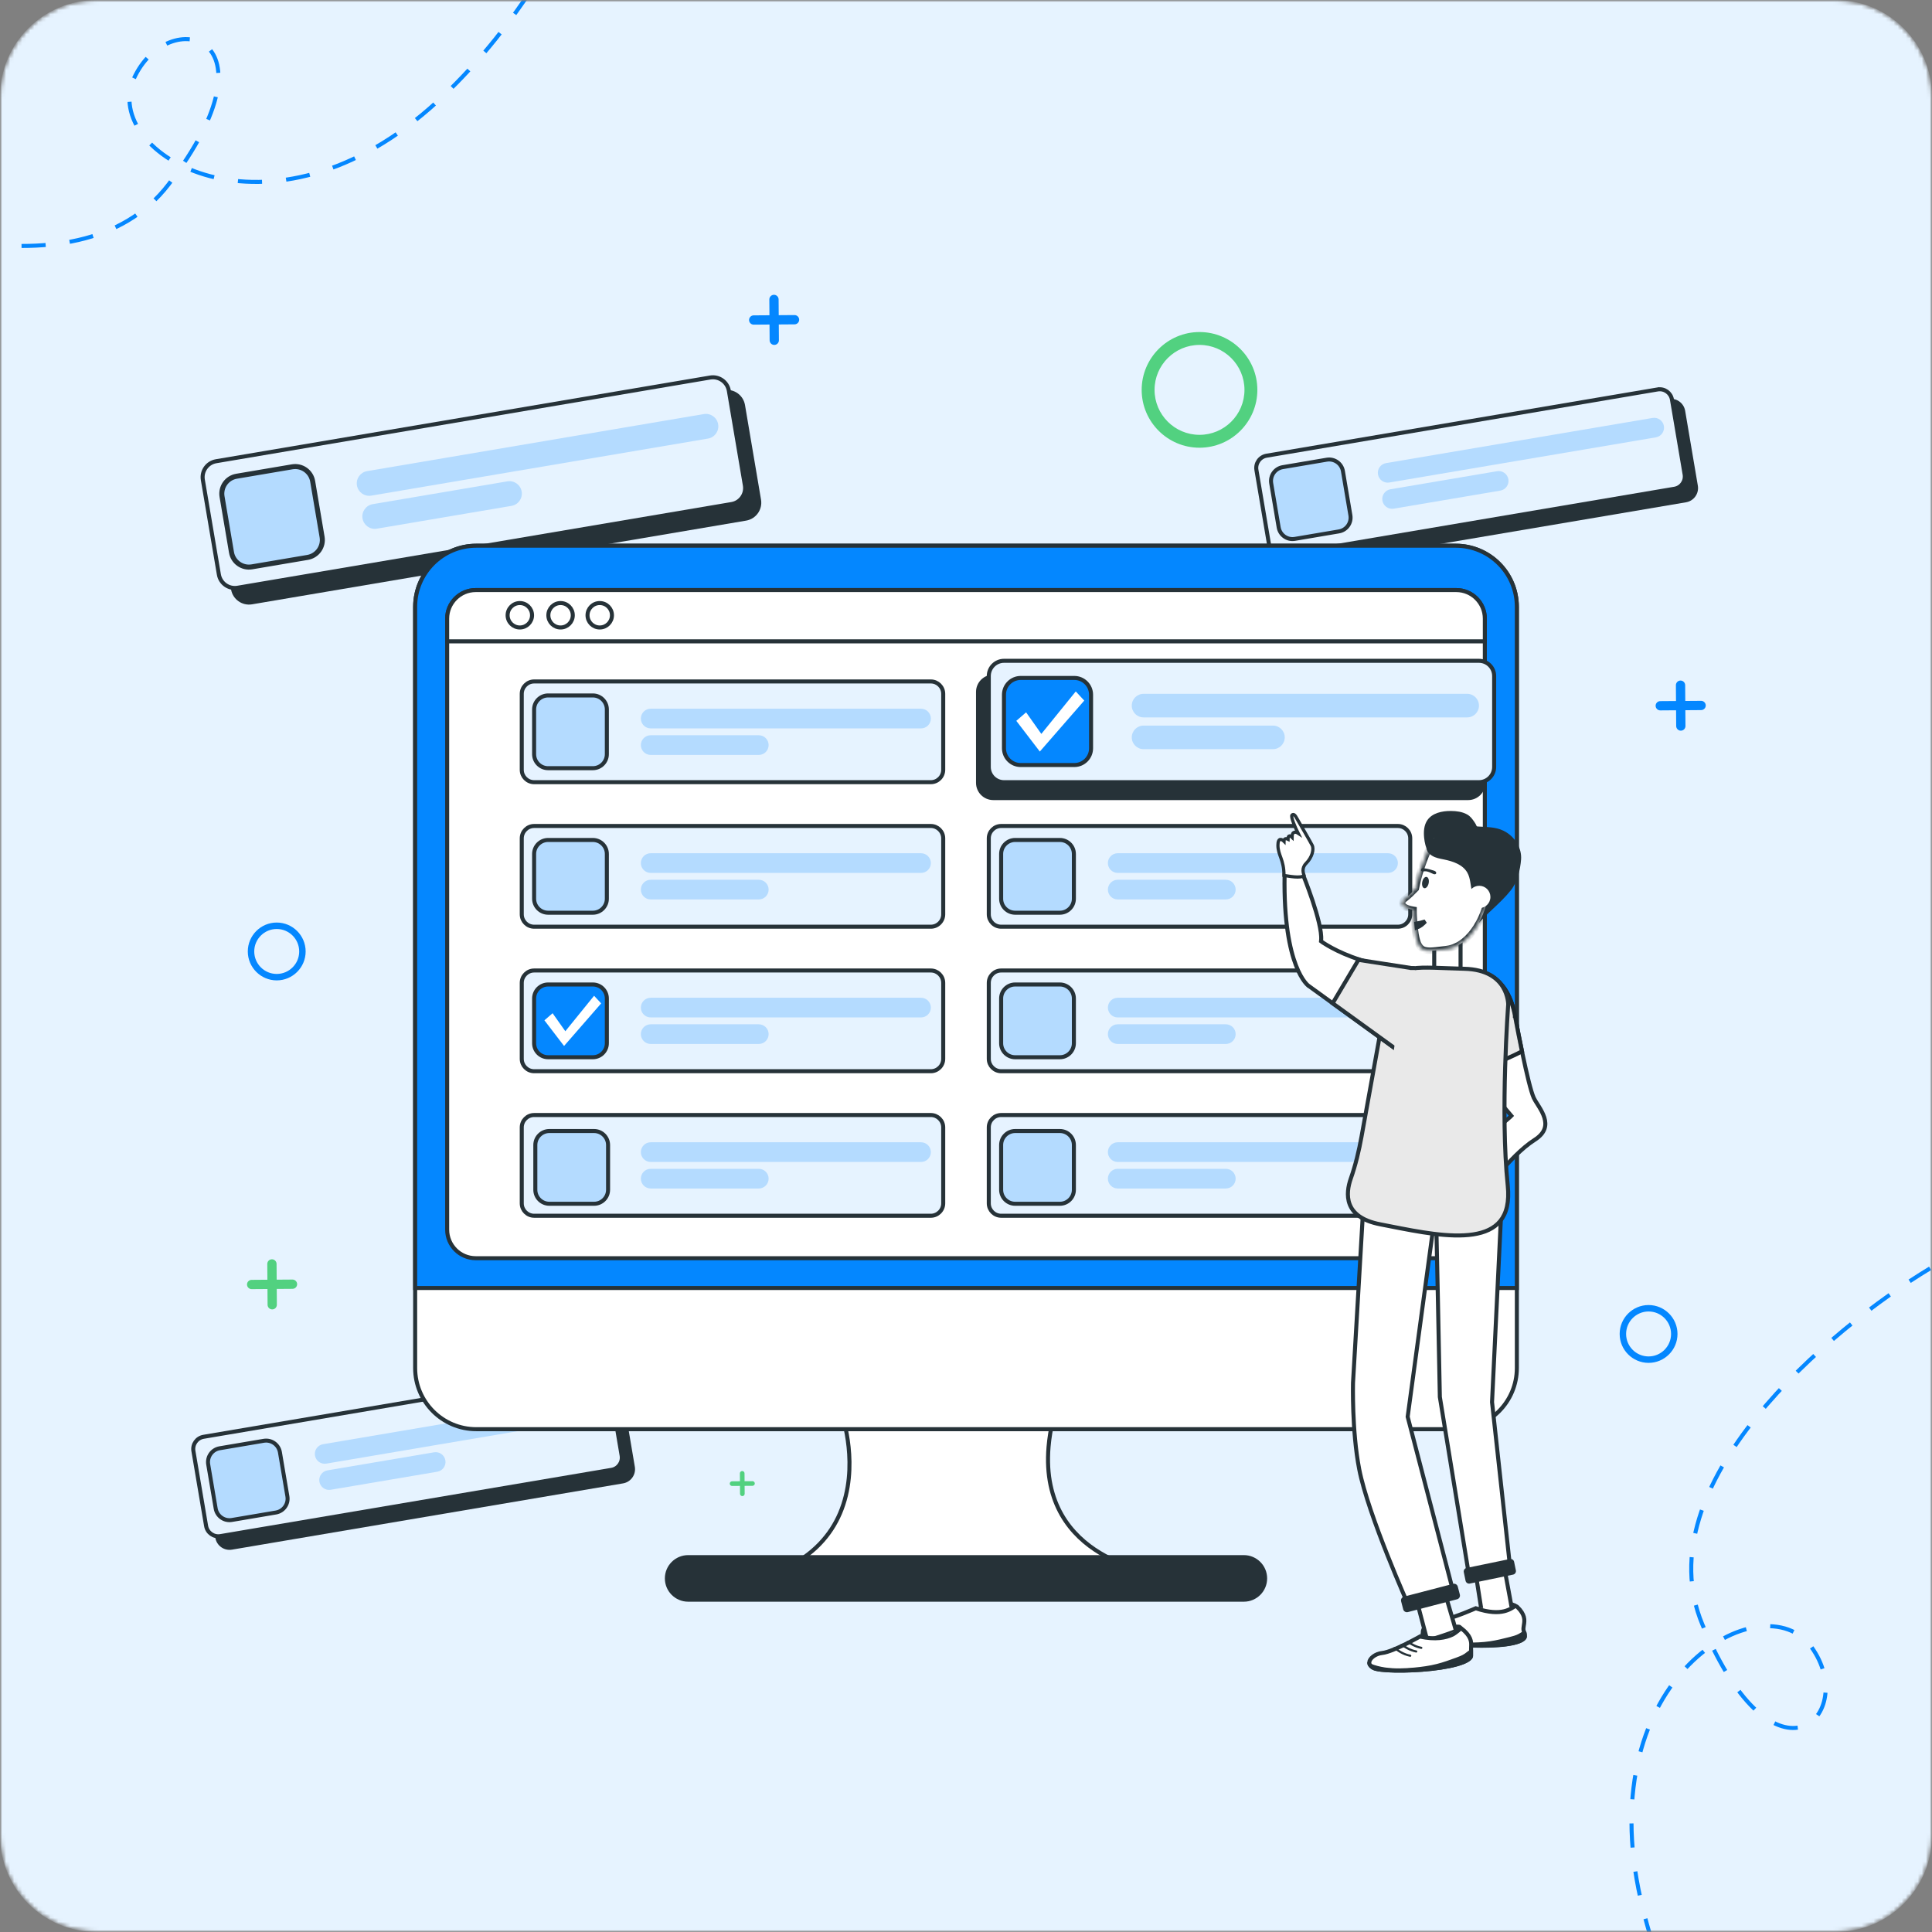 <svg width="480" height="480" viewBox="0 0 480 480" fill="none" xmlns="http://www.w3.org/2000/svg">
<rect x="0" y="0" width="480" height="480" fill="#808080" stroke="none"/>
<g clip-path="url(#clip0_519_2255)">
<mask id="mask0_519_2255" style="mask-type:luminance" maskUnits="userSpaceOnUse" x="0" y="0" width="480" height="480">
<path d="M480 0H0V480H480V0Z" fill="white"/>
</mask>
<g mask="url(#mask0_519_2255)">
<mask id="mask1_519_2255" style="mask-type:luminance" maskUnits="userSpaceOnUse" x="0" y="0" width="480" height="480">
<path d="M456 0H24C10.745 0 0 10.745 0 24V456C0 469.255 10.745 480 24 480H456C469.255 480 480 469.255 480 456V24C480 10.745 469.255 0 456 0Z" fill="white"/>
</mask>
<g mask="url(#mask1_519_2255)">
<mask id="mask2_519_2255" style="mask-type:luminance" maskUnits="userSpaceOnUse" x="0" y="0" width="480" height="480">
<path d="M456 0H24C10.745 0 0 10.745 0 24V456C0 469.255 10.745 480 24 480H456C469.255 480 480 469.255 480 456V24C480 10.745 469.255 0 456 0Z" fill="white"/>
</mask>
<g mask="url(#mask2_519_2255)">
<path d="M456 0H24C10.745 0 0 10.745 0 24V456C0 469.255 10.745 480 24 480H456C469.255 480 480 469.255 480 456V24C480 10.745 469.255 0 456 0Z" fill="#E6F3FF"/>
<path d="M298.016 111.234C290.093 111.234 283.646 104.787 283.646 96.864C283.646 88.941 290.093 82.494 298.016 82.494C305.939 82.494 312.386 88.941 312.386 96.864C312.386 104.787 305.939 111.234 298.016 111.234ZM298.016 85.694C291.858 85.694 286.846 90.705 286.846 96.864C286.846 103.023 291.858 108.034 298.016 108.034C304.174 108.034 309.186 103.023 309.186 96.864C309.186 90.705 304.174 85.694 298.016 85.694Z" fill="#52D180"/>
<path d="M68.751 243.574C64.79 243.574 61.566 240.35 61.566 236.389C61.566 232.427 64.79 229.204 68.751 229.204C72.713 229.204 75.936 232.427 75.936 236.389C75.936 240.35 72.713 243.574 68.751 243.574ZM68.751 230.804C65.672 230.804 63.166 233.31 63.166 236.389C63.166 239.468 65.672 241.974 68.751 241.974C71.83 241.974 74.336 239.468 74.336 236.389C74.336 233.31 71.83 230.804 68.751 230.804Z" fill="#0487FF"/>
<path d="M409.586 338.602C405.624 338.602 402.401 335.379 402.401 331.418C402.401 327.456 405.624 324.233 409.586 324.233C413.547 324.233 416.77 327.456 416.77 331.418C416.77 335.379 413.547 338.602 409.586 338.602ZM409.586 325.833C406.506 325.833 404.001 328.338 404.001 331.418C404.001 334.497 406.506 337.002 409.586 337.002C412.665 337.002 415.17 334.497 415.17 331.418C415.17 328.338 412.665 325.833 409.586 325.833Z" fill="#0487FF"/>
<path d="M417.607 181.534C416.972 181.538 416.45 181.023 416.445 180.39L416.372 170.242C416.367 169.608 416.882 169.085 417.516 169.081C418.15 169.076 418.672 169.591 418.676 170.225L418.75 180.373C418.756 181.006 418.241 181.529 417.607 181.534Z" fill="#0487FF"/>
<path d="M411.335 175.352C411.33 174.718 411.845 174.195 412.479 174.191L422.627 174.118C423.261 174.113 423.784 174.628 423.789 175.262C423.793 175.895 423.278 176.418 422.644 176.422L412.496 176.496C411.862 176.501 411.34 175.986 411.335 175.352Z" fill="#0487FF"/>
<path d="M184.439 371.702C184.123 371.704 183.861 371.446 183.859 371.13L183.822 366.055C183.819 365.738 184.077 365.477 184.394 365.474C184.711 365.472 184.972 365.73 184.975 366.046L185.011 371.121C185.014 371.438 184.756 371.699 184.439 371.702Z" fill="#52D180"/>
<path d="M181.303 368.61C181.301 368.294 181.558 368.032 181.875 368.03L186.949 367.993C187.266 367.99 187.527 368.248 187.53 368.565C187.532 368.882 187.274 369.143 186.958 369.146L181.883 369.182C181.566 369.185 181.306 368.927 181.303 368.61Z" fill="#52D180"/>
<path d="M67.641 325.319C67.007 325.324 66.484 324.809 66.48 324.174L66.406 314.026C66.401 313.393 66.917 312.87 67.551 312.866C68.185 312.861 68.708 313.376 68.712 314.01L68.785 324.158C68.79 324.792 68.275 325.314 67.641 325.319Z" fill="#52D180"/>
<path d="M61.369 319.138C61.364 318.503 61.879 317.981 62.514 317.976L72.662 317.902C73.296 317.898 73.818 318.413 73.822 319.046C73.827 319.681 73.312 320.203 72.677 320.208L62.529 320.282C61.896 320.286 61.373 319.772 61.369 319.138Z" fill="#52D180"/>
<path d="M192.374 85.694C191.74 85.699 191.217 85.184 191.213 84.55L191.139 74.402C191.134 73.767 191.65 73.245 192.283 73.241C192.917 73.236 193.44 73.751 193.444 74.386L193.518 84.534C193.523 85.167 193.008 85.69 192.374 85.694Z" fill="#0487FF"/>
<path d="M186.102 79.513C186.097 78.879 186.612 78.356 187.246 78.352L197.394 78.278C198.028 78.274 198.55 78.789 198.554 79.422C198.559 80.057 198.044 80.579 197.41 80.584L187.262 80.658C186.629 80.662 186.106 80.147 186.102 79.513Z" fill="#0487FF"/>
<path d="M421.824 120.664L418.672 102.062C418.341 100.114 416.493 98.801 414.544 99.131L317.38 115.594C315.431 115.925 314.118 117.773 314.448 119.722L317.6 138.323C317.931 140.272 319.779 141.585 321.728 141.254L418.893 124.791C420.841 124.461 422.154 122.613 421.824 120.664Z" fill="#263238"/>
<path d="M318.857 137.89C317.181 138.174 315.591 137.045 315.307 135.368L312.155 116.767C311.87 115.09 313 113.5 314.677 113.216L411.842 96.753C413.519 96.469 415.109 97.598 415.393 99.275L418.545 117.876C418.829 119.554 417.7 121.143 416.023 121.427L318.857 137.89Z" fill="#E6F3FF"/>
<path d="M411.842 96.753L314.677 113.216C313 113.5 311.87 115.09 312.155 116.767L315.307 135.368C315.591 137.045 317.181 138.174 318.857 137.89L416.023 121.427C417.7 121.143 418.829 119.554 418.545 117.876L415.393 99.275C415.109 97.598 413.519 96.469 411.842 96.753ZM411.842 96.753L411.759 96.26" stroke="#263238"/>
<path d="M332.655 132.026L321.696 133.883C319.802 134.204 318.006 132.929 317.685 131.034L315.828 120.076C315.507 118.182 316.783 116.386 318.677 116.065L329.635 114.208C331.53 113.887 333.326 115.162 333.647 117.057L335.503 128.015C335.825 129.91 334.55 131.706 332.655 132.026Z" fill="#B4DBFF" stroke="#263238" stroke-width="0.985" stroke-miterlimit="10"/>
<path d="M411.391 108.658L345.173 119.877C343.842 120.102 342.58 119.206 342.355 117.875C342.129 116.544 343.025 115.282 344.356 115.057L410.574 103.838C411.905 103.612 413.167 104.508 413.392 105.839C413.618 107.17 412.722 108.432 411.391 108.658Z" fill="#B4DBFF"/>
<path d="M372.751 121.89L346.274 126.377C344.942 126.602 343.681 125.706 343.455 124.375C343.23 123.044 344.126 121.782 345.457 121.557L371.934 117.07C373.265 116.845 374.526 117.741 374.752 119.072C374.978 120.402 374.082 121.665 372.751 121.89Z" fill="#B4DBFF"/>
<path d="M189.074 124.132L185.093 100.632C184.676 98.17 182.342 96.511 179.878 96.929L57.126 117.726C54.664 118.143 53.006 120.478 53.423 122.941L57.405 146.441C57.822 148.903 60.157 150.561 62.619 150.144L185.372 129.346C187.834 128.929 189.492 126.594 189.074 124.132Z" fill="#263238"/>
<path d="M50.5 118L52 115.5L56.5 114L64.5 113L80.5 110L112.5 104.5L177 93.5L179 94L180.5 95.5L181.5 100.5L183.5 111L185 119.5L184.5 124C183 125.5 167.216 127.657 155.5 130L122.5 135L57.5 146L55 144.5L54 139.5L52.5 131.5L50.5 118Z" fill="#E6F3FF"/>
<path d="M185.063 120.588C185.433 122.779 183.959 124.855 181.769 125.226L59.016 146.024C56.826 146.395 54.749 144.92 54.379 142.73L50.397 119.23C50.026 117.04 51.501 114.964 53.691 114.592L176.444 93.794C178.634 93.423 180.71 94.898 181.082 97.088L185.063 120.588ZM185.063 120.588L185.556 120.504" stroke="#263238"/>
<path d="M76.425 138.486L62.581 140.832C60.188 141.238 57.919 139.626 57.513 137.233L55.167 123.389C54.762 120.995 56.373 118.726 58.767 118.321L72.611 115.975C75.004 115.57 77.273 117.181 77.679 119.574L80.024 133.418C80.43 135.812 78.819 138.081 76.425 138.486Z" fill="#B4DBFF" stroke="#263238" stroke-width="1.244" stroke-miterlimit="10"/>
<path d="M175.895 108.963L92.239 123.138C90.558 123.422 88.963 122.29 88.679 120.609C88.394 118.927 89.526 117.333 91.207 117.048L174.863 102.874C176.544 102.59 178.139 103.722 178.423 105.403C178.708 107.084 177.576 108.678 175.895 108.963Z" fill="#B4DBFF"/>
<path d="M127.08 125.681L93.63 131.348C91.949 131.633 90.355 130.501 90.07 128.819C89.785 127.138 90.917 125.543 92.599 125.258L126.048 119.591C127.73 119.306 129.324 120.438 129.609 122.12C129.895 123.802 128.762 125.396 127.08 125.681Z" fill="#B4DBFF"/>
<path d="M157.723 364.416L154.571 345.814C154.241 343.866 152.393 342.553 150.444 342.883L53.279 359.346C51.331 359.676 50.018 361.524 50.348 363.473L53.5 382.074C53.831 384.023 55.678 385.336 57.627 385.006L154.793 368.542C156.742 368.213 158.054 366.365 157.723 364.416Z" fill="#263238"/>
<path d="M54.757 381.642C53.081 381.927 51.491 380.797 51.206 379.121V379.12L48.054 360.519C47.77 358.842 48.9 357.252 50.576 356.968L147.742 340.505C149.418 340.221 151.008 341.35 151.293 343.027L154.445 361.628C154.729 363.305 153.6 364.895 151.923 365.179L54.757 381.642Z" fill="#E6F3FF"/>
<path d="M147.742 340.505L50.576 356.968C48.9 357.252 47.77 358.842 48.054 360.519L51.206 379.12C51.206 379.121 51.206 379.121 51.206 379.121C51.491 380.797 53.081 381.927 54.757 381.642L151.923 365.179C153.6 364.895 154.729 363.305 154.445 361.628M147.742 340.505L147.658 340.012M147.742 340.505C149.418 340.221 151.008 341.35 151.293 343.027L154.445 361.628M154.445 361.628L154.938 361.545" stroke="#263238"/>
<path d="M68.555 375.778L57.597 377.635C55.702 377.956 53.906 376.681 53.585 374.786L51.729 363.828C51.408 361.934 52.683 360.138 54.577 359.817L65.536 357.96C67.43 357.639 69.226 358.914 69.547 360.809L71.404 371.767C71.725 373.662 70.449 375.458 68.555 375.778Z" fill="#B4DBFF" stroke="#263238" stroke-width="0.985" stroke-miterlimit="10"/>
<path d="M147.29 352.41L81.072 363.629C79.741 363.854 78.48 362.958 78.254 361.627C78.028 360.296 78.924 359.034 80.256 358.809L146.473 347.59C147.804 347.364 149.066 348.26 149.292 349.591C149.517 350.922 148.621 352.184 147.29 352.41Z" fill="#B4DBFF"/>
<path d="M108.651 365.642L82.174 370.128C80.842 370.354 79.581 369.458 79.355 368.126C79.129 366.795 80.026 365.534 81.357 365.308L107.834 360.822C109.165 360.596 110.427 361.492 110.653 362.823C110.879 364.154 109.982 365.416 108.651 365.642Z" fill="#B4DBFF"/>
<path d="M209.488 352.48H261.653C261.062 354.976 260.691 357.311 260.508 359.5C259.923 366.555 261.325 372.064 263.782 376.351C266.237 380.634 269.726 383.669 273.273 385.809C276.675 387.863 280.14 389.1 282.82 389.832H194.672C202.165 386.364 206.412 381.309 208.693 375.991C211.188 370.174 211.313 364.084 210.832 359.49C210.595 357.221 210.21 355.308 209.882 353.961C209.732 353.341 209.594 352.841 209.488 352.48Z" fill="white" stroke="#263238"/>
<path d="M309.03 397.937H170.97C167.774 397.937 165.184 395.346 165.184 392.15C165.184 388.954 167.774 386.364 170.97 386.364H309.03C312.226 386.364 314.817 388.954 314.817 392.15C314.817 395.346 312.226 397.937 309.03 397.937Z" fill="#263238"/>
<path d="M376.858 150.767V339.889C376.858 348.276 370.06 355.078 361.672 355.078H118.332C109.945 355.078 103.144 348.276 103.144 339.889V150.767C103.144 142.38 109.945 135.582 118.332 135.582H361.672C370.059 135.582 376.858 142.38 376.858 150.767Z" fill="white" stroke="#263238"/>
<path d="M376.858 150.767V320H103.143V150.767C103.143 142.38 109.944 135.582 118.331 135.582H361.672C370.059 135.582 376.858 142.38 376.858 150.767Z" fill="#0487FF" stroke="#263238"/>
<path d="M368.904 153.698V305.5C368.904 309.42 365.729 312.598 361.806 312.598H118.195C114.272 312.598 111.096 309.42 111.096 305.5V153.698C111.096 149.778 114.271 146.601 118.195 146.601H361.807C365.729 146.601 368.904 149.779 368.904 153.698Z" fill="white" stroke="#263238"/>
<path d="M368.904 153.698V159.34H111.096V153.698C111.096 149.778 114.271 146.601 118.195 146.601H361.807C365.729 146.601 368.904 149.779 368.904 153.698Z" fill="white" stroke="#263238"/>
<path d="M132.186 152.862C132.186 154.537 130.827 155.896 129.152 155.896C127.476 155.896 126.117 154.537 126.117 152.862C126.117 151.186 127.476 149.827 129.152 149.827C130.827 149.827 132.186 151.186 132.186 152.862Z" fill="white" stroke="#263238"/>
<path d="M142.307 152.862C142.307 154.537 140.948 155.896 139.272 155.896C137.596 155.896 136.238 154.537 136.238 152.862C136.238 151.186 137.596 149.827 139.272 149.827C140.948 149.827 142.307 151.186 142.307 152.862Z" fill="white" stroke="#263238"/>
<path d="M152.039 152.862C152.039 154.537 150.68 155.896 149.004 155.896C147.328 155.896 145.97 154.537 145.97 152.862C145.97 151.186 147.328 149.827 149.004 149.827C150.68 149.827 152.039 151.186 152.039 152.862Z" fill="white" stroke="#263238"/>
<path d="M231.259 194.332H132.71C131.009 194.332 129.63 192.954 129.63 191.252V172.386C129.63 170.685 131.009 169.306 132.71 169.306H231.26C232.961 169.306 234.339 170.685 234.339 172.386V191.252C234.339 192.953 232.96 194.332 231.259 194.332Z" fill="#E6F3FF" stroke="#263238"/>
<path d="M147.292 190.855H136.177C134.256 190.855 132.698 189.298 132.698 187.376V176.262C132.698 174.34 134.256 172.782 136.177 172.782H147.292C149.213 172.782 150.771 174.34 150.771 176.262V187.376C150.771 189.298 149.213 190.855 147.292 190.855Z" fill="#B4DBFF" stroke="#263238" stroke-miterlimit="10"/>
<path d="M228.826 180.968H161.664C160.314 180.968 159.219 179.874 159.219 178.523C159.219 177.173 160.314 176.078 161.664 176.078H228.825C230.175 176.078 231.27 177.173 231.27 178.523C231.27 179.873 230.175 180.968 228.826 180.968Z" fill="#B4DBFF"/>
<path d="M188.519 187.559H161.664C160.314 187.559 159.219 186.465 159.219 185.114C159.219 183.764 160.314 182.67 161.664 182.67H188.518C189.869 182.67 190.963 183.764 190.963 185.114C190.963 186.465 189.869 187.559 188.519 187.559Z" fill="#B4DBFF"/>
<path d="M231.259 230.238H132.71C131.009 230.238 129.63 228.859 129.63 227.158V208.292C129.63 206.591 131.009 205.213 132.71 205.213H231.26C232.961 205.213 234.339 206.591 234.339 208.292V227.158C234.339 228.859 232.96 230.238 231.259 230.238Z" fill="#E6F3FF" stroke="#263238"/>
<path d="M147.292 226.761H136.177C134.256 226.761 132.698 225.203 132.698 223.282V212.167C132.698 210.246 134.256 208.688 136.177 208.688H147.292C149.213 208.688 150.771 210.246 150.771 212.167V223.282C150.771 225.203 149.213 226.761 147.292 226.761Z" fill="#B4DBFF" stroke="#263238" stroke-miterlimit="10"/>
<path d="M228.826 216.874H161.664C160.314 216.874 159.219 215.779 159.219 214.429C159.219 213.078 160.314 211.984 161.664 211.984H228.825C230.175 211.984 231.27 213.078 231.27 214.429C231.27 215.779 230.175 216.874 228.826 216.874Z" fill="#B4DBFF"/>
<path d="M188.519 223.465H161.664C160.314 223.465 159.219 222.37 159.219 221.02C159.219 219.67 160.314 218.575 161.664 218.575H188.518C189.869 218.575 190.963 219.67 190.963 221.02C190.963 222.37 189.869 223.465 188.519 223.465Z" fill="#B4DBFF"/>
<path d="M347.29 230.238H248.741C247.04 230.238 245.662 228.859 245.662 227.158V208.292C245.662 206.591 247.04 205.213 248.741 205.213H347.291C348.992 205.213 350.37 206.591 350.37 208.292V227.158C350.37 228.859 348.992 230.238 347.29 230.238Z" fill="#E6F3FF" stroke="#263238"/>
<path d="M263.324 226.761H252.21C250.288 226.761 248.73 225.203 248.73 223.282V212.167C248.73 210.246 250.288 208.688 252.21 208.688H263.324C265.246 208.688 266.803 210.246 266.803 212.167V223.282C266.803 225.203 265.245 226.761 263.324 226.761Z" fill="#B4DBFF" stroke="#263238" stroke-miterlimit="10"/>
<path d="M344.857 216.874H277.696C276.346 216.874 275.251 215.779 275.251 214.429C275.251 213.078 276.346 211.984 277.696 211.984H344.857C346.207 211.984 347.302 213.078 347.302 214.429C347.301 215.779 346.207 216.874 344.857 216.874Z" fill="#B4DBFF"/>
<path d="M304.551 223.465H277.696C276.346 223.465 275.251 222.37 275.251 221.02C275.251 219.67 276.346 218.575 277.696 218.575H304.551C305.901 218.575 306.995 219.67 306.995 221.02C306.995 222.37 305.9 223.465 304.551 223.465Z" fill="#B4DBFF"/>
<path d="M347.29 266.143H248.741C247.04 266.143 245.662 264.765 245.662 263.064V244.198C245.662 242.497 247.04 241.118 248.741 241.118H347.291C348.992 241.118 350.37 242.497 350.37 244.198V263.064C350.37 264.765 348.992 266.143 347.29 266.143Z" fill="#E6F3FF" stroke="#263238"/>
<path d="M263.324 262.667H252.21C250.288 262.667 248.73 261.11 248.73 259.188V248.074C248.73 246.152 250.288 244.594 252.21 244.594H263.324C265.246 244.594 266.803 246.152 266.803 248.074V259.188C266.803 261.11 265.245 262.667 263.324 262.667Z" fill="#B4DBFF" stroke="#263238" stroke-miterlimit="10"/>
<path d="M344.857 252.779H277.696C276.346 252.779 275.251 251.685 275.251 250.334C275.251 248.984 276.346 247.89 277.696 247.89H344.857C346.207 247.89 347.302 248.984 347.302 250.334C347.301 251.685 346.207 252.779 344.857 252.779Z" fill="#B4DBFF"/>
<path d="M304.551 259.371H277.696C276.346 259.371 275.251 258.277 275.251 256.926C275.251 255.576 276.346 254.482 277.696 254.482H304.551C305.901 254.482 306.995 255.576 306.995 256.926C306.995 258.277 305.9 259.371 304.551 259.371Z" fill="#B4DBFF"/>
<path d="M231.259 302.049H132.71C131.009 302.049 129.63 300.67 129.63 298.97V280.103C129.63 278.403 131.009 277.024 132.71 277.024H231.26C232.961 277.024 234.339 278.403 234.339 280.103V298.97C234.339 300.67 232.96 302.049 231.259 302.049Z" fill="#E6F3FF" stroke="#263238"/>
<path d="M228.826 288.685H161.664C160.314 288.685 159.219 287.59 159.219 286.24C159.219 284.89 160.314 283.795 161.664 283.795H228.825C230.175 283.795 231.27 284.89 231.27 286.24C231.27 287.59 230.175 288.685 228.826 288.685Z" fill="#B4DBFF"/>
<path d="M188.519 295.277H161.664C160.314 295.277 159.219 294.182 159.219 292.832C159.219 291.482 160.314 290.387 161.664 290.387H188.518C189.869 290.387 190.963 291.482 190.963 292.832C190.963 294.182 189.869 295.277 188.519 295.277Z" fill="#B4DBFF"/>
<path d="M347.29 302.049H248.741C247.04 302.049 245.662 300.67 245.662 298.97V280.103C245.662 278.403 247.04 277.024 248.741 277.024H347.291C348.992 277.024 350.37 278.403 350.37 280.103V298.97C350.37 300.67 348.992 302.049 347.29 302.049Z" fill="#E6F3FF" stroke="#263238"/>
<path d="M263.324 299.073H252.21C250.288 299.073 248.73 297.515 248.73 295.594V284.479C248.73 282.558 250.288 281 252.21 281H263.324C265.246 281 266.803 282.558 266.803 284.479V295.594C266.803 297.515 265.245 299.073 263.324 299.073Z" fill="#B4DBFF" stroke="#263238" stroke-miterlimit="10"/>
<path d="M147.594 299.073H136.479C134.558 299.073 133 297.515 133 295.594V284.479C133 282.558 134.558 281 136.479 281H147.594C149.515 281 151.073 282.558 151.073 284.479V295.594C151.073 297.515 149.514 299.073 147.594 299.073Z" fill="#B4DBFF" stroke="#263238" stroke-miterlimit="10"/>
<path d="M344.857 288.685H277.696C276.346 288.685 275.251 287.59 275.251 286.24C275.251 284.89 276.346 283.795 277.696 283.795H344.857C346.207 283.795 347.302 284.89 347.302 286.24C347.301 287.59 346.207 288.685 344.857 288.685Z" fill="#B4DBFF"/>
<path d="M304.551 295.277H277.696C276.346 295.277 275.251 294.182 275.251 292.832C275.251 291.482 276.346 290.387 277.696 290.387H304.551C305.901 290.387 306.995 291.482 306.995 292.832C306.995 294.182 305.9 295.277 304.551 295.277Z" fill="#B4DBFF"/>
<path d="M364.761 198.778H246.775C244.408 198.778 242.49 196.859 242.49 194.492V171.905C242.49 169.538 244.408 167.619 246.775 167.619H364.762C367.129 167.619 369.047 169.538 369.047 171.905V194.492C369.047 196.859 367.128 198.778 364.761 198.778Z" fill="#263238"/>
<path d="M367.433 194.332H249.447C247.356 194.332 245.661 192.637 245.661 190.546V167.959C245.661 165.869 247.356 164.174 249.447 164.174H367.433C369.523 164.174 371.219 165.868 371.219 167.959V190.546C371.219 192.637 369.523 194.332 367.433 194.332Z" fill="#E6F3FF" stroke="#263238"/>
<path d="M266.906 190.071H253.599C251.298 190.071 249.434 188.206 249.434 185.906V172.599C249.434 170.298 251.298 168.434 253.599 168.434H266.906C269.206 168.434 271.071 170.298 271.071 172.599V185.906C271.071 188.206 269.206 190.071 266.906 190.071Z" fill="#0487FF" stroke="#263238" stroke-miterlimit="10"/>
<path d="M364.518 178.234H284.112C282.495 178.234 281.186 176.923 281.186 175.306C281.186 173.69 282.496 172.38 284.112 172.38H364.518C366.134 172.38 367.445 173.69 367.445 175.306C367.446 176.923 366.135 178.234 364.518 178.234Z" fill="#B4DBFF"/>
<path d="M316.262 186.125H284.112C282.495 186.125 281.186 184.814 281.186 183.198C281.186 181.582 282.496 180.271 284.112 180.271H316.263C317.88 180.271 319.19 181.582 319.19 183.198C319.19 184.814 317.879 186.125 316.262 186.125Z" fill="#B4DBFF"/>
<path d="M254.932 176.98L252.497 179.09L258.341 186.72L269.38 174.058L267.27 171.785L258.718 182.337L254.932 176.98Z" fill="white"/>
<path d="M231.259 266.143H132.71C131.009 266.143 129.63 264.765 129.63 263.064V244.198C129.63 242.497 131.009 241.118 132.71 241.118H231.26C232.961 241.118 234.339 242.497 234.339 244.198V263.064C234.339 264.765 232.96 266.143 231.259 266.143Z" fill="#E6F3FF" stroke="#263238"/>
<path d="M147.292 262.667H136.177C134.256 262.667 132.698 261.11 132.698 259.188V248.074C132.698 246.152 134.256 244.594 136.177 244.594H147.292C149.213 244.594 150.771 246.152 150.771 248.074V259.188C150.771 261.11 149.213 262.667 147.292 262.667Z" fill="#0487FF" stroke="#263238" stroke-miterlimit="10"/>
<path d="M228.826 252.779H161.664C160.314 252.779 159.219 251.685 159.219 250.334C159.219 248.984 160.314 247.89 161.664 247.89H228.825C230.175 247.89 231.27 248.984 231.27 250.334C231.27 251.685 230.175 252.779 228.826 252.779Z" fill="#B4DBFF"/>
<path d="M188.519 259.371H161.664C160.314 259.371 159.219 258.277 159.219 256.926C159.219 255.576 160.314 254.482 161.664 254.482H188.518C189.869 254.482 190.963 255.576 190.963 256.926C190.963 258.277 189.869 259.371 188.519 259.371Z" fill="#B4DBFF"/>
<path d="M137.291 251.732L135.257 253.495L140.138 259.868L149.359 249.291L147.597 247.393L140.453 256.207L137.291 251.732Z" fill="white"/>
<path d="M356.327 244.58V229.704H362.871V244.58H356.327Z" fill="white" stroke="#263238"/>
<path d="M366.511 399.615C366.511 399.615 373.334 396.556 376.765 398.547C376.765 398.547 374.479 403.845 366.511 399.615Z" fill="#263238"/>
<path d="M373.019 385.729L373.027 385.772C373.103 386.168 373.211 386.735 373.341 387.416C373.6 388.778 373.946 390.598 374.29 392.43C374.634 394.263 374.977 396.107 375.231 397.517C375.358 398.223 375.463 398.818 375.534 399.248C375.56 399.407 375.582 399.542 375.598 399.65L375.596 399.651C375.387 399.726 375.079 399.818 374.693 399.92C373.927 400.125 372.902 400.361 371.872 400.587C370.843 400.813 369.815 401.026 369.044 401.183C368.741 401.245 368.477 401.297 368.269 401.339L366.207 388.237L373.019 385.729Z" fill="white"/>
<path d="M375.634 399.921V399.919M373.019 385.729L373.027 385.772C373.103 386.168 373.211 386.735 373.341 387.416C373.6 388.778 373.946 390.598 374.29 392.43C374.634 394.263 374.977 396.107 375.231 397.517C375.358 398.223 375.463 398.818 375.534 399.248C375.56 399.407 375.582 399.542 375.598 399.65L375.596 399.651C375.387 399.726 375.079 399.818 374.693 399.92C373.927 400.125 372.902 400.361 371.872 400.587C370.843 400.813 369.815 401.026 369.044 401.183C368.741 401.245 368.477 401.297 368.269 401.339L366.207 388.237L373.019 385.729Z" stroke="#263238"/>
<path d="M367 399.5L361 402L358.5 403.5L360 408.5H365H366.5H368.5H371L374 408L376.5 407L378.5 406V405V403.5V402V401L377.5 400L377 399H376L374.5 400L372.5 400.5H369.5L367 399.5Z" fill="white"/>
<path d="M376.921 399.196C376.811 399.091 376.5 399 376.5 399C375.5 399.5 373.302 401.812 366.645 399.568M366.645 399.568C366.645 399.568 365.355 400.142 363.67 400.797ZM363.67 400.797C363.487 400.869 363.305 400.94 363.117 401.011C362.951 401.073 362.783 401.134 362.614 401.197H362.613C362.452 401.256 362.289 401.316 362.124 401.377C361.937 401.443 361.75 401.509 361.563 401.574C361.128 401.726 360.694 401.873 360.267 402.004M360.267 402.004C360.075 402.064 359.889 402.119 359.703 402.174ZM360.267 402.004L360.413 402.482H360.415M359.703 402.174C358.592 402.496 357.583 402.716 356.883 402.714Z" fill="white"/>
<path d="M378.499 404.504C378.48 404.812 378.5 405.165 378.684 405.496C378.851 405.8 378.873 406.022 378.837 406.189L378.815 406.289L378.835 406.39C378.897 406.707 378.784 407.011 378.323 407.339C377.844 407.68 377.07 407.977 376.037 408.216C373.985 408.689 371.106 408.887 368.083 408.883C365.067 408.879 361.939 408.674 359.403 408.353C358.134 408.192 357.021 408.004 356.147 407.8C355.249 407.589 354.676 407.378 354.427 407.203H354.426C353.598 406.625 353.448 406.095 353.514 405.704L353.528 405.62L353.514 405.537C353.494 405.42 353.496 405.304 353.517 405.189L353.518 405.182C353.593 404.733 353.978 404.239 354.632 403.843M356.883 402.714C357.583 402.716 358.592 402.496 359.703 402.174C359.889 402.119 360.075 402.064 360.267 402.004M378.499 404.505C378.514 404.272 378.555 404.026 378.593 403.794L378.596 403.78M378.596 403.78L379.089 403.862M378.596 403.78C378.701 403.151 378.806 402.495 378.599 401.721C378.414 401.025 377.961 400.186 376.921 399.196C376.811 399.091 376.5 399 376.5 399C375.5 399.5 373.302 401.812 366.645 399.568C366.645 399.568 365.355 400.142 363.67 400.797M363.67 400.797C363.487 400.869 363.305 400.94 363.117 401.011C362.951 401.073 362.783 401.134 362.614 401.197H362.613C362.452 401.256 362.289 401.316 362.124 401.377C361.937 401.443 361.75 401.509 361.563 401.574C361.128 401.726 360.694 401.873 360.267 402.004M363.67 400.797L363.851 401.263M363.67 400.797L363.853 401.262M360.267 402.004L360.413 402.482H360.415" stroke="#263238"/>
<path d="M352.684 406.069C352.684 406.069 363 402.5 363 404C363 404 361.041 409.465 352.684 406.069Z" fill="#263238"/>
<path d="M351.223 394.78L357.745 391.592L357.757 391.634C357.873 392.021 358.038 392.573 358.237 393.237C358.633 394.566 359.162 396.341 359.691 398.129C360.22 399.917 360.748 401.717 361.145 403.094C361.343 403.783 361.507 404.364 361.622 404.785C361.665 404.941 361.7 405.072 361.727 405.179L361.725 405.18C361.525 405.276 361.228 405.398 360.855 405.54C360.113 405.821 359.118 406.161 358.116 406.49C357.115 406.819 356.114 407.136 355.363 407.371C355.068 407.463 354.811 407.542 354.608 407.605L351.223 394.78Z" fill="white"/>
<path d="M361.79 405.444L361.789 405.442M351.223 394.78L357.745 391.592L357.757 391.634C357.873 392.021 358.038 392.573 358.237 393.237C358.633 394.566 359.162 396.341 359.691 398.129C360.22 399.917 360.748 401.717 361.145 403.094C361.343 403.783 361.507 404.364 361.622 404.785C361.665 404.941 361.7 405.072 361.727 405.179L361.725 405.18C361.525 405.276 361.228 405.398 360.855 405.54C360.113 405.821 359.118 406.161 358.116 406.49C357.115 406.819 356.114 407.136 355.363 407.371C355.068 407.463 354.811 407.542 354.608 407.605L351.223 394.78Z" stroke="#263238"/>
<path d="M354.14 407.577C353.204 406.924 352.906 406.214 353.025 405.563C353.295 405.718 353.559 405.894 353.836 406.038C354.904 406.598 356.04 407.006 357.198 407.306C359.587 407.922 362.064 408.074 364.519 408.092C366.412 408.106 368.313 408.045 370.182 407.77C371.815 407.528 373.421 407.125 375.022 406.721C375.807 406.52 376.607 406.321 377.32 405.937C377.809 405.674 378.251 405.337 378.748 405.102C378.826 405.067 378.909 405.033 378.998 405C378.981 405.269 379.004 405.51 379.121 405.718C382.002 410.953 356.938 409.534 354.14 407.577Z" fill="#263238"/>
<path d="M341 411.5L340.5 413H340L340.5 414L342.5 414.5L347.5 415L355 414.5L362.5 413L365 411.5L365.5 410V409V408L365 406.5L364 405.5L363.5 405L362.5 404.5L362 405L360 406L357.5 407H354.5L353 406.5L351.5 407L350.5 407.5L349.5 408.5L348 409L346.5 410L345 410.5H343.5L342 411L341 411.5Z" fill="white"/>
<path d="M346.784 409.601C347.204 409.423 347.626 409.231 348.046 409.034C348.226 408.95 348.406 408.865 348.586 408.78L348.593 408.777C348.74 408.704 348.892 408.63 349.044 408.556C349.213 408.474 349.382 408.391 349.543 408.312L349.546 408.31C349.728 408.219 349.904 408.129 350.079 408.038C350.889 407.624 351.602 407.241 352.112 406.96C352.367 406.82 352.572 406.706 352.713 406.626C352.731 406.616 352.748 406.607 352.764 406.598C356.613 407.436 359.196 406.912 360.843 406.123C361.676 405.724 363 404.5 363 404.5C365.504 406.439 365.579 407.861 365.502 409.074C365.486 409.319 365.472 409.545 365.48 409.752L365.5 410C365.512 410.307 365.5 410.5 365.5 411C365.5 411.5 365.49 411.182 365.491 411.336C365.492 411.487 365.442 411.647 365.311 411.826C365.031 412.208 364.428 412.606 363.489 412.984C361.634 413.73 358.781 414.275 355.682 414.62C352.595 414.964 349.308 415.103 346.612 415.053C345.264 415.028 344.072 414.956 343.13 414.841C342.161 414.722 341.535 414.564 341.257 414.41V414.409C340.364 413.914 340.166 413.396 340.198 412.997V412.989C340.227 412.534 340.56 412.004 341.17 411.543C341.769 411.091 342.56 410.766 343.343 410.689C344.117 410.612 345.157 410.265 346.231 409.832L346.234 409.831C346.413 409.757 346.596 409.681 346.784 409.601ZM346.784 409.601H346.783L346.588 409.141L346.785 409.6L346.784 409.601Z" stroke="#263238"/>
<path d="M341.014 414.846C340.016 414.292 339.646 413.617 339.699 412.957C339.984 413.083 340.264 413.231 340.554 413.347C341.674 413.796 342.846 414.086 344.028 414.266C346.466 414.635 348.948 414.535 351.391 414.302C353.275 414.123 355.16 413.87 356.991 413.405C358.59 412.998 360.148 412.434 361.699 411.869C362.459 411.589 363.235 411.31 363.906 410.855C364.365 410.544 364.771 410.164 365.241 409.878C365.314 409.836 365.394 409.794 365.478 409.752C365.489 410.021 365.536 410.258 365.674 410.454C369.074 415.369 343.996 416.51 341.014 414.846Z" fill="#263238"/>
<path d="M350.631 411.416C350.605 411.538 350.499 411.627 350.373 411.627C350.357 411.627 350.341 411.627 350.32 411.622C348.431 411.252 346.974 410.218 346.045 409.368C346.224 409.294 346.404 409.22 346.589 409.141C347.471 409.906 348.785 410.782 350.427 411.104C350.568 411.13 350.658 411.273 350.631 411.416Z" fill="#263238"/>
<path d="M352.125 410.36C352.098 410.486 351.987 410.571 351.866 410.571H351.814C350.119 410.238 348.762 409.368 347.833 408.581C348.013 408.497 348.193 408.412 348.372 408.327C349.243 409.03 350.452 409.763 351.914 410.048C352.056 410.08 352.151 410.218 352.125 410.36Z" fill="#263238"/>
<path d="M353.381 409.452C353.355 409.578 353.249 409.669 353.123 409.669C353.107 409.669 353.091 409.663 353.07 409.663C351.507 409.357 350.24 408.592 349.322 407.863C349.501 407.774 349.675 407.684 349.85 407.594C350.699 408.238 351.829 408.876 353.175 409.14C353.318 409.172 353.407 409.31 353.381 409.452Z" fill="#263238"/>
<path d="M336.153 343.546L336.154 343.521V343.52L338.885 296.781L356.864 299.32L356.428 302.523L349.744 351.891L349.73 351.988L349.755 352.084L361.311 396.441L359.827 396.733L349.862 398.68C349.791 398.521 349.699 398.311 349.586 398.055C349.306 397.418 348.903 396.494 348.412 395.349C347.431 393.059 346.099 389.885 344.697 386.349C341.887 379.265 338.814 370.775 337.696 365.03C336.767 360.244 336.381 354.867 336.227 350.676C336.151 348.583 336.132 346.791 336.133 345.522C336.134 344.888 336.139 344.384 336.144 344.04C336.147 343.868 336.149 343.736 336.151 343.647L336.153 343.546Z" fill="white" stroke="#263238"/>
<path d="M356.682 298.09C356.679 298.008 356.676 297.933 356.673 297.864L373.217 296.098L372.973 301.101L370.694 348.312L370.692 348.351L370.697 348.391L375.216 389.709L374.726 389.807L374.725 389.808L365.023 391.736L357.726 347.078L357.724 346.973L357.716 346.564L357.685 345.011C357.659 343.672 357.622 341.759 357.576 339.46C357.486 334.863 357.363 328.725 357.237 322.562C357.11 316.399 356.98 310.21 356.872 305.512C356.819 303.163 356.771 301.186 356.732 299.77C356.713 299.063 356.696 298.495 356.682 298.09Z" fill="white" stroke="#263238"/>
<path d="M381.058 272.76C380.704 271.98 380.275 270.525 379.797 268.62C379.316 266.701 378.777 264.285 378.207 261.555C377.619 258.74 377 255.591 376.387 252.292C375.5 247.559 373.589 244.943 371.942 243.512C371.114 242.794 370.345 242.366 369.79 242.12C369.512 241.996 369.287 241.918 369.136 241.872C369.104 241.862 369.075 241.854 369.05 241.847C367.78 242.372 366.905 243.853 366.378 246.082C365.84 248.356 365.708 251.239 365.792 254.172C365.96 260.029 366.988 265.958 367.238 267.331C367.251 267.397 367.261 267.453 367.269 267.498L371.733 272.776L375.193 276.867L375.49 277.218L375.165 277.543C375.121 277.587 375.075 277.622 375.053 277.64L365.743 285.632L368.258 296.761C368.433 296.527 368.639 296.252 368.874 295.944C369.671 294.897 370.797 293.46 372.114 291.903C374.735 288.803 378.152 285.174 381.246 283.214C382.687 282.301 383.416 281.35 383.731 280.438C384.047 279.524 383.973 278.581 383.679 277.64C383.383 276.694 382.876 275.78 382.362 274.945C382.226 274.725 382.088 274.506 381.952 274.292C381.592 273.725 381.254 273.191 381.058 272.76Z" fill="white"/>
<path d="M381.058 272.76C380.704 271.98 380.275 270.525 379.797 268.62C379.316 266.701 378.777 264.285 378.207 261.555M381.058 272.76C381.254 273.191 381.592 273.725 381.952 274.292C382.088 274.506 382.226 274.725 382.362 274.945C382.876 275.78 383.383 276.694 383.679 277.64C383.973 278.581 384.047 279.524 383.731 280.438C383.416 281.35 382.687 282.301 381.246 283.214C378.152 285.174 374.735 288.803 372.114 291.903C370.797 293.46 369.671 294.897 368.874 295.944C368.639 296.252 368.433 296.527 368.258 296.761L365.743 285.632L375.053 277.64C375.075 277.622 375.121 277.587 375.165 277.543L375.49 277.218L375.193 276.867L371.733 272.776L367.269 267.498C367.261 267.453 367.251 267.397 367.238 267.331C366.988 265.958 365.96 260.029 365.792 254.172C365.708 251.239 365.84 248.356 366.378 246.082C366.905 243.853 367.78 242.372 369.05 241.847C369.075 241.854 369.104 241.862 369.136 241.872C369.287 241.918 369.512 241.996 369.79 242.12C370.345 242.366 371.114 242.794 371.942 243.512C373.589 244.943 375.5 247.559 376.387 252.292C377 255.591 377.619 258.74 378.207 261.555M381.058 272.76L381.514 272.554M378.207 261.555L378.696 261.453" stroke="#263238"/>
<path d="M376.383 252.292C376.969 255.451 377.562 258.472 378.128 261.194C377.466 261.555 376.787 261.891 376.1 262.212L376.098 262.213C375.333 262.573 374.548 262.92 373.757 263.27C372.096 264.006 370.406 264.753 368.816 265.66V265.661C368.586 265.792 368.32 265.981 368.066 266.16C367.934 266.254 367.805 266.345 367.687 266.424C367.492 266.555 367.307 266.668 367.133 266.755C366.779 264.716 365.939 259.416 365.789 254.172C365.704 251.239 365.836 248.356 366.374 246.082C366.901 243.853 367.777 242.372 369.046 241.847C369.071 241.854 369.1 241.862 369.132 241.872C369.283 241.918 369.508 241.996 369.786 242.12C370.341 242.366 371.11 242.794 371.937 243.512C373.585 244.943 375.496 247.559 376.383 252.292ZM376.383 252.292C376.383 252.292 376.383 252.292 376.383 252.291L376.874 252.2L376.383 252.292Z" fill="#E9E9E9"/>
<path d="M376.383 252.292C376.969 255.451 377.562 258.472 378.128 261.194C377.466 261.555 376.787 261.891 376.1 262.212L376.098 262.213C375.333 262.573 374.548 262.92 373.757 263.27C372.096 264.006 370.406 264.753 368.816 265.66V265.661C368.586 265.792 368.32 265.981 368.066 266.16C367.934 266.254 367.805 266.345 367.687 266.424C367.492 266.555 367.307 266.668 367.133 266.755C366.779 264.716 365.939 259.416 365.789 254.172C365.704 251.239 365.836 248.356 366.374 246.082C366.901 243.853 367.777 242.372 369.046 241.847C369.071 241.854 369.1 241.862 369.132 241.872C369.283 241.918 369.508 241.996 369.786 242.12C370.341 242.366 371.11 242.794 371.937 243.512C373.585 244.943 375.496 247.559 376.383 252.292ZM376.383 252.292C376.383 252.292 376.383 252.292 376.383 252.291L376.874 252.2L376.383 252.292Z" stroke="#263238"/>
<path d="M376.383 252.292C376.969 255.451 377.562 258.472 378.128 261.194C377.466 261.555 376.787 261.891 376.1 262.212L376.098 262.213C375.333 262.573 374.548 262.92 373.757 263.27C372.096 264.006 370.406 264.753 368.816 265.66V265.661C368.586 265.792 368.32 265.981 368.066 266.16C367.934 266.254 367.805 266.345 367.687 266.424C367.492 266.555 367.307 266.668 367.133 266.755C366.779 264.716 365.939 259.416 365.789 254.172C365.704 251.239 365.836 248.356 366.374 246.082C366.901 243.853 367.777 242.372 369.046 241.847C369.071 241.854 369.1 241.862 369.132 241.872C369.283 241.918 369.508 241.996 369.786 242.12C370.341 242.366 371.11 242.794 371.937 243.512C373.585 244.943 375.496 247.559 376.383 252.292ZM376.383 252.292C376.383 252.292 376.383 252.292 376.383 252.291L376.874 252.2L376.383 252.292Z" stroke="black" stroke-opacity="0.2"/>
<path d="M344 251.5L339.5 274.5L338.5 280.5L337.5 285L336.5 290L335 294V296V298.5L336 300.5L337 301.5L342 304L349 305.5L355.5 306.5L361 307H364L367.5 306.5L370.5 305L373 303L374 301L374.5 299V297.5V294L374 288V271.5L374.5 250.5V247L371.5 243L369.5 242L366 241L359.5 240.5H351L348 244L344 251.5Z" fill="#E9E9E9"/>
<path d="M345.512 304.688L345.513 304.689C352.413 306.049 360.176 307.574 365.993 306.688C368.887 306.247 371.226 305.219 372.743 303.343C374.258 301.472 375.027 298.667 374.593 294.518C373.65 285.482 373.681 274.237 373.946 265.264C374.079 260.775 374.27 256.849 374.429 254.046C374.508 252.644 374.579 251.522 374.63 250.751C374.655 250.365 374.676 250.067 374.69 249.865L374.707 249.636L374.711 249.577V249.575V249.571C374.711 249.557 374.711 249.535 374.71 249.505C374.708 249.445 374.705 249.355 374.696 249.239C374.679 249.005 374.642 248.667 374.562 248.259C374.404 247.44 374.078 246.35 373.413 245.254C372.101 243.094 369.413 240.823 363.796 240.69C362.147 240.652 360.603 240.591 359.189 240.535C358.144 240.494 357.169 240.455 356.274 240.431C354.132 240.372 352.366 240.391 350.886 240.618C349.413 240.845 348.252 241.275 347.304 242.021C346.365 242.759 345.593 243.839 344.948 245.438L342.728 257.712L338.268 282.375C337.628 285.913 336.793 289.43 335.593 292.838C334.952 294.666 334.504 297.06 335.322 299.195C336.124 301.286 338.201 303.273 342.941 304.185M345.512 304.688C344.897 304.569 344.289 304.45 343.69 304.332C343.44 304.283 343.19 304.234 342.943 304.185H342.941M345.512 304.688L342.941 304.185" stroke="#263238"/>
<path d="M375.918 391.21L365.173 393.428C364.689 393.528 364.214 393.216 364.114 392.732L363.676 390.607C363.576 390.122 363.888 389.649 364.372 389.549L375.117 387.331C375.601 387.231 376.076 387.543 376.176 388.027L376.614 390.152C376.714 390.637 376.402 391.11 375.918 391.21Z" fill="#263238"/>
<path d="M337.911 238.449C341.429 239.572 345.826 240.483 350.914 240.549L347.511 261.139L330.727 248.991L325.031 244.87L325.025 244.866H325.024L325.019 244.861C325.011 244.856 324.998 244.846 324.979 244.83C324.942 244.8 324.881 244.748 324.801 244.672C324.642 244.52 324.404 244.269 324.116 243.891C323.539 243.134 322.755 241.865 321.979 239.847C320.449 235.864 318.954 228.972 319.151 217.38H323.758C323.784 217.445 323.813 217.519 323.846 217.602C323.983 217.945 324.177 218.44 324.41 219.049C324.874 220.266 325.489 221.934 326.091 223.739C326.693 225.546 327.28 227.482 327.691 229.236C328.106 231.007 328.327 232.538 328.233 233.558L328.207 233.841L328.437 234.008L328.731 233.604C328.437 234.008 328.438 234.009 328.438 234.009H328.439L328.441 234.011L328.45 234.018L328.483 234.041C328.512 234.061 328.553 234.09 328.608 234.128C328.717 234.202 328.878 234.309 329.09 234.444C329.512 234.712 330.134 235.088 330.943 235.522C332.559 236.391 334.92 237.496 337.911 238.449Z" fill="white" stroke="#263238"/>
<path d="M350.914 240.549L349.194 250.954L347.511 261.14L331.096 249.258L337.5 238.477L350.914 240.549Z" fill="#E9E9E9"/>
<path d="M337.996 238.477C337.967 238.468 337.529 238.486 337.5 238.477M337.5 238.477L331.096 249.258L347.511 261.14L349.194 250.954L350.914 240.549L337.5 238.477Z" stroke="#263238"/>
<path d="M324 217.5C323.2 218.3 320.167 217.667 319 217.5C319 213.5 317.5 212.5 317.5 210C317.5 208 318.5 208.5 319 209C319 208.2 319.667 208.333 320 208.5C320 207.3 320.667 207.667 321 208C321 206.4 322 206.667 322.5 207C321.833 205.667 320.6 202.9 321 202.5C321.4 202.1 321.833 202.667 322 203C323.167 205 325.6 209.2 326 210C326.5 211 326 213 324.5 214.5C323.3 215.7 323.833 217 324 217.5Z" fill="white" stroke="#263238" stroke-width="0.8"/>
<path d="M362.012 397.336L349.787 400.518C349.276 400.65 348.755 400.344 348.622 399.834L348.106 397.85C347.973 397.34 348.279 396.818 348.79 396.685L361.015 393.503C361.526 393.37 362.047 393.677 362.18 394.187L362.696 396.17C362.829 396.681 362.523 397.203 362.012 397.336Z" fill="#263238"/>
<path d="M364.487 202.34C363.275 201.667 361.849 201.492 360.464 201.482C358.273 201.466 355.829 201.984 354.602 203.798C353.773 205.025 353.675 206.605 353.814 208.079C354.049 210.578 355.078 213.242 357.312 214.389C359.023 215.267 361.251 215.159 362.613 216.518C363.193 217.097 363.529 217.872 363.828 218.635C365.306 222.418 366.181 226.434 366.412 230.489C369.117 227.05 372.717 224.55 375.423 221.111C376.985 219.126 377.718 216.038 377.908 213.518C378.109 210.851 376.539 208.225 374.273 206.804C372.281 205.555 370.318 205.534 368.073 205.386C366.369 205.274 367.22 205.547 366.34 204.271C365.8 203.49 365.349 202.819 364.487 202.34Z" fill="#263238"/>
<path fill-rule="evenodd" clip-rule="evenodd" d="M358.282 235.927C358.635 235.882 359.006 235.834 359.397 235.787C365.735 235.022 369.566 226.358 369.586 222.066C369.587 221.809 369.592 221.537 369.596 221.253C369.671 216.782 369.799 209.171 356.278 208.185C356.278 208.185 353.076 213.85 351.755 220.733C351.698 220.792 351.641 220.851 351.584 220.909C350.809 221.708 350.086 222.452 349.166 223.157C348.783 223.45 348.378 223.808 348.342 224.288C348.29 225.006 349.071 225.478 349.757 225.698C350.228 225.849 350.71 225.967 351.197 226.049C351.192 226.62 351.207 227.192 351.244 227.763C351.275 228.218 351.306 228.649 351.336 229.058C351.398 229.814 351.462 230.488 351.534 231.097C352.227 236.697 353.687 236.511 358.282 235.927Z" fill="white"/>
<mask id="mask3_519_2255" style="mask-type:luminance" maskUnits="userSpaceOnUse" x="348" y="208" width="22" height="29">
<path fill-rule="evenodd" clip-rule="evenodd" d="M358.282 235.927C358.635 235.882 359.006 235.834 359.397 235.787C365.735 235.022 369.566 226.358 369.586 222.066C369.587 221.809 369.592 221.537 369.596 221.253C369.671 216.782 369.799 209.171 356.278 208.185C356.278 208.185 353.076 213.85 351.755 220.733C351.698 220.792 351.641 220.851 351.584 220.909C350.809 221.708 350.086 222.452 349.166 223.157C348.783 223.45 348.378 223.808 348.342 224.288C348.29 225.006 349.071 225.478 349.757 225.698C350.228 225.849 350.71 225.967 351.197 226.049C351.192 226.62 351.207 227.192 351.244 227.763C351.275 228.218 351.306 228.649 351.336 229.058C351.398 229.814 351.462 230.488 351.534 231.097C352.227 236.697 353.687 236.511 358.282 235.927Z" fill="white"/>
</mask>
<g mask="url(#mask3_519_2255)">
<path d="M369.586 222.066L370.386 222.069V222.068L369.586 222.066ZM356.278 208.185L356.336 207.387L355.83 207.35L355.581 207.791L356.278 208.185ZM351.755 220.733L352.329 221.291L352.496 221.119L352.541 220.884L351.755 220.733ZM349.757 225.698L349.512 226.46H349.513L349.757 225.698ZM351.197 226.049L351.997 226.056L352.003 225.373L351.33 225.26L351.197 226.049ZM351.244 227.763L350.446 227.815V227.818L351.244 227.763ZM351.336 229.058L350.538 229.117L350.539 229.123L351.336 229.058ZM351.534 231.097L350.739 231.191L350.74 231.195L351.534 231.097ZM359.301 234.993C358.907 235.04 358.534 235.088 358.181 235.133L358.383 236.72C358.736 236.675 359.105 236.628 359.493 236.581L359.301 234.993ZM368.786 222.062C368.777 224.028 367.875 227.123 366.183 229.825C364.488 232.531 362.123 234.652 359.301 234.993L359.493 236.581C363.009 236.157 365.729 233.564 367.539 230.674C369.352 227.78 370.375 224.396 370.386 222.069L368.786 222.062ZM368.797 221.24C368.792 221.523 368.787 221.8 368.786 222.063L370.386 222.068C370.387 221.818 370.392 221.552 370.396 221.266L368.797 221.24ZM356.219 208.983C362.836 209.465 365.897 211.547 367.361 213.842C368.862 216.195 368.835 218.973 368.797 221.24L370.396 221.266C370.433 219.061 370.507 215.798 368.71 212.982C366.876 210.107 363.241 207.89 356.336 207.387L356.219 208.983ZM352.541 220.884C353.187 217.515 354.297 214.434 355.248 212.19C355.723 211.07 356.157 210.162 356.472 209.537C356.629 209.224 356.756 208.982 356.843 208.819C356.886 208.738 356.92 208.676 356.942 208.636C356.953 208.616 356.962 208.601 356.967 208.591C356.97 208.586 356.972 208.583 356.973 208.581C356.973 208.58 356.974 208.579 356.974 208.579C356.974 208.579 356.974 208.578 356.278 208.185C355.581 207.791 355.581 207.791 355.581 207.792C355.58 207.792 355.58 207.793 355.58 207.793C355.579 207.794 355.579 207.796 355.578 207.797C355.576 207.801 355.573 207.805 355.57 207.811C355.563 207.824 355.553 207.841 355.54 207.864C355.515 207.91 355.479 207.977 355.432 208.064C355.339 208.238 355.205 208.493 355.042 208.818C354.714 209.47 354.266 210.409 353.775 211.565C352.796 213.875 351.644 217.068 350.97 220.582L352.541 220.884ZM351.182 220.175C351.124 220.235 351.067 220.294 351.01 220.352L352.158 221.467C352.215 221.408 352.272 221.35 352.329 221.291L351.182 220.175ZM351.01 220.352C350.231 221.155 349.546 221.858 348.679 222.522L349.652 223.792C350.625 223.047 351.387 222.261 352.158 221.467L351.01 220.352ZM348.679 222.522C348.479 222.675 348.221 222.883 348.007 223.143C347.788 223.408 347.578 223.771 347.544 224.23L349.14 224.347C349.142 224.325 349.152 224.269 349.241 224.161C349.333 224.049 349.469 223.932 349.652 223.792L348.679 222.522ZM347.544 224.23C347.494 224.931 347.864 225.455 348.252 225.787C348.635 226.116 349.109 226.331 349.512 226.46L350.001 224.937C349.719 224.846 349.46 224.715 349.294 224.573C349.133 224.435 349.139 224.364 349.14 224.346L347.544 224.23ZM349.513 226.46C350.02 226.623 350.539 226.749 351.065 226.838L351.33 225.26C350.88 225.184 350.436 225.076 350.001 224.937L349.513 226.46ZM352.042 227.711C352.007 227.161 351.992 226.609 351.997 226.056L350.397 226.041C350.392 226.632 350.407 227.223 350.446 227.815L352.042 227.711ZM352.134 228.998C352.103 228.591 352.073 228.163 352.042 227.709L350.446 227.818C350.477 228.274 350.508 228.706 350.538 229.117L352.134 228.998ZM352.328 231.003C352.257 230.407 352.194 229.744 352.133 228.993L350.539 229.123C350.601 229.885 350.666 230.569 350.739 231.191L352.328 231.003ZM358.181 235.133C357.017 235.281 356.114 235.395 355.374 235.406C354.637 235.418 354.17 235.323 353.839 235.135C353.528 234.959 353.237 234.645 352.976 233.998C352.709 233.334 352.498 232.377 352.327 230.999L350.74 231.195C350.916 232.617 351.147 233.737 351.492 234.595C351.844 235.47 352.336 236.123 353.051 236.528C353.745 236.92 354.548 237.019 355.399 237.006C356.247 236.993 357.25 236.864 358.383 236.72L358.181 235.133Z" fill="#263238"/>
</g>
<path d="M355.85 212.64C356.711 213.154 357.726 213.326 358.708 213.526C360.974 213.985 363.432 214.801 364.561 216.819C365.336 218.206 365.317 219.882 365.695 221.425C366.074 222.968 367.178 224.599 368.767 224.593C370.142 224.587 371.172 223.374 371.942 222.236C372.708 221.105 373.439 219.882 373.558 218.522C373.622 217.798 373.506 217.066 373.293 216.37C372.167 212.704 368.58 210.418 365.134 208.736C363.322 207.851 361.398 207.026 359.382 207.057C356.78 207.095 352.138 210.426 355.85 212.64Z" fill="#263238"/>
<path d="M353.132 216.39C353.412 216.554 353.762 216.473 354.086 216.47C354.767 216.463 355.389 216.819 356.01 217.096C356.139 217.154 356.273 217.208 356.414 217.214C356.554 217.219 356.706 217.166 356.782 217.047C356.88 216.893 356.818 216.677 356.69 216.547C356.561 216.416 356.382 216.351 356.207 216.293C355.495 216.053 354.766 215.851 354.019 215.755C353.808 215.729 353.47 215.636 353.266 215.742C353.06 215.85 352.882 216.243 353.132 216.39Z" fill="#263238"/>
<path d="M354.014 228.952C354.045 228.942 354.077 228.932 354.108 228.921C353.527 229.57 352.8 230.175 351.967 230.467C351.934 230.154 351.903 229.823 351.873 229.473C352.507 229.357 353.287 229.187 354.014 228.952Z" fill="white" stroke="#263238"/>
<path d="M370.232 223.401C369.925 224.903 368.458 225.872 366.956 225.566C365.453 225.259 364.485 223.792 364.791 222.29C365.098 220.787 366.565 219.819 368.067 220.125C369.57 220.432 370.539 221.899 370.232 223.401Z" fill="white"/>
<path d="M349.415 241H351.5L347.976 263.044L346 262.733L349.415 241Z" fill="#E9E9E9"/>
<path d="M354.948 219.433C354.79 220.206 354.305 220.761 353.865 220.671C353.425 220.582 353.196 219.881 353.354 219.107C353.513 218.334 353.998 217.778 354.438 217.869C354.878 217.958 355.106 218.659 354.948 219.433Z" fill="#263238"/>
<path d="M-63.031 40.797C-37.594 54.942 19.002 75.746 41.893 45.804C70.507 8.376 41.703 0.871 33.245 19.547C24.786 38.224 66.997 63.602 108.765 25.125C142.179 -5.658 157.787 -53.118 161.414 -73" stroke="#0487FF" stroke-dasharray="6 6"/>
<path d="M479.529 315.123C454.601 330.146 408.389 368.881 422.967 403.637C441.189 447.083 462.034 425.835 450.045 409.204C438.056 392.572 395.035 416.553 407.622 471.93C417.691 516.232 451.088 553.391 466.527 566.432" stroke="#0487FF" stroke-dasharray="6 6"/>
</g>
</g>
</g>
</g>
<defs>
<clipPath id="clip0_519_2255">
<rect width="480" height="480" fill="white"/>
</clipPath>
</defs>
</svg>
